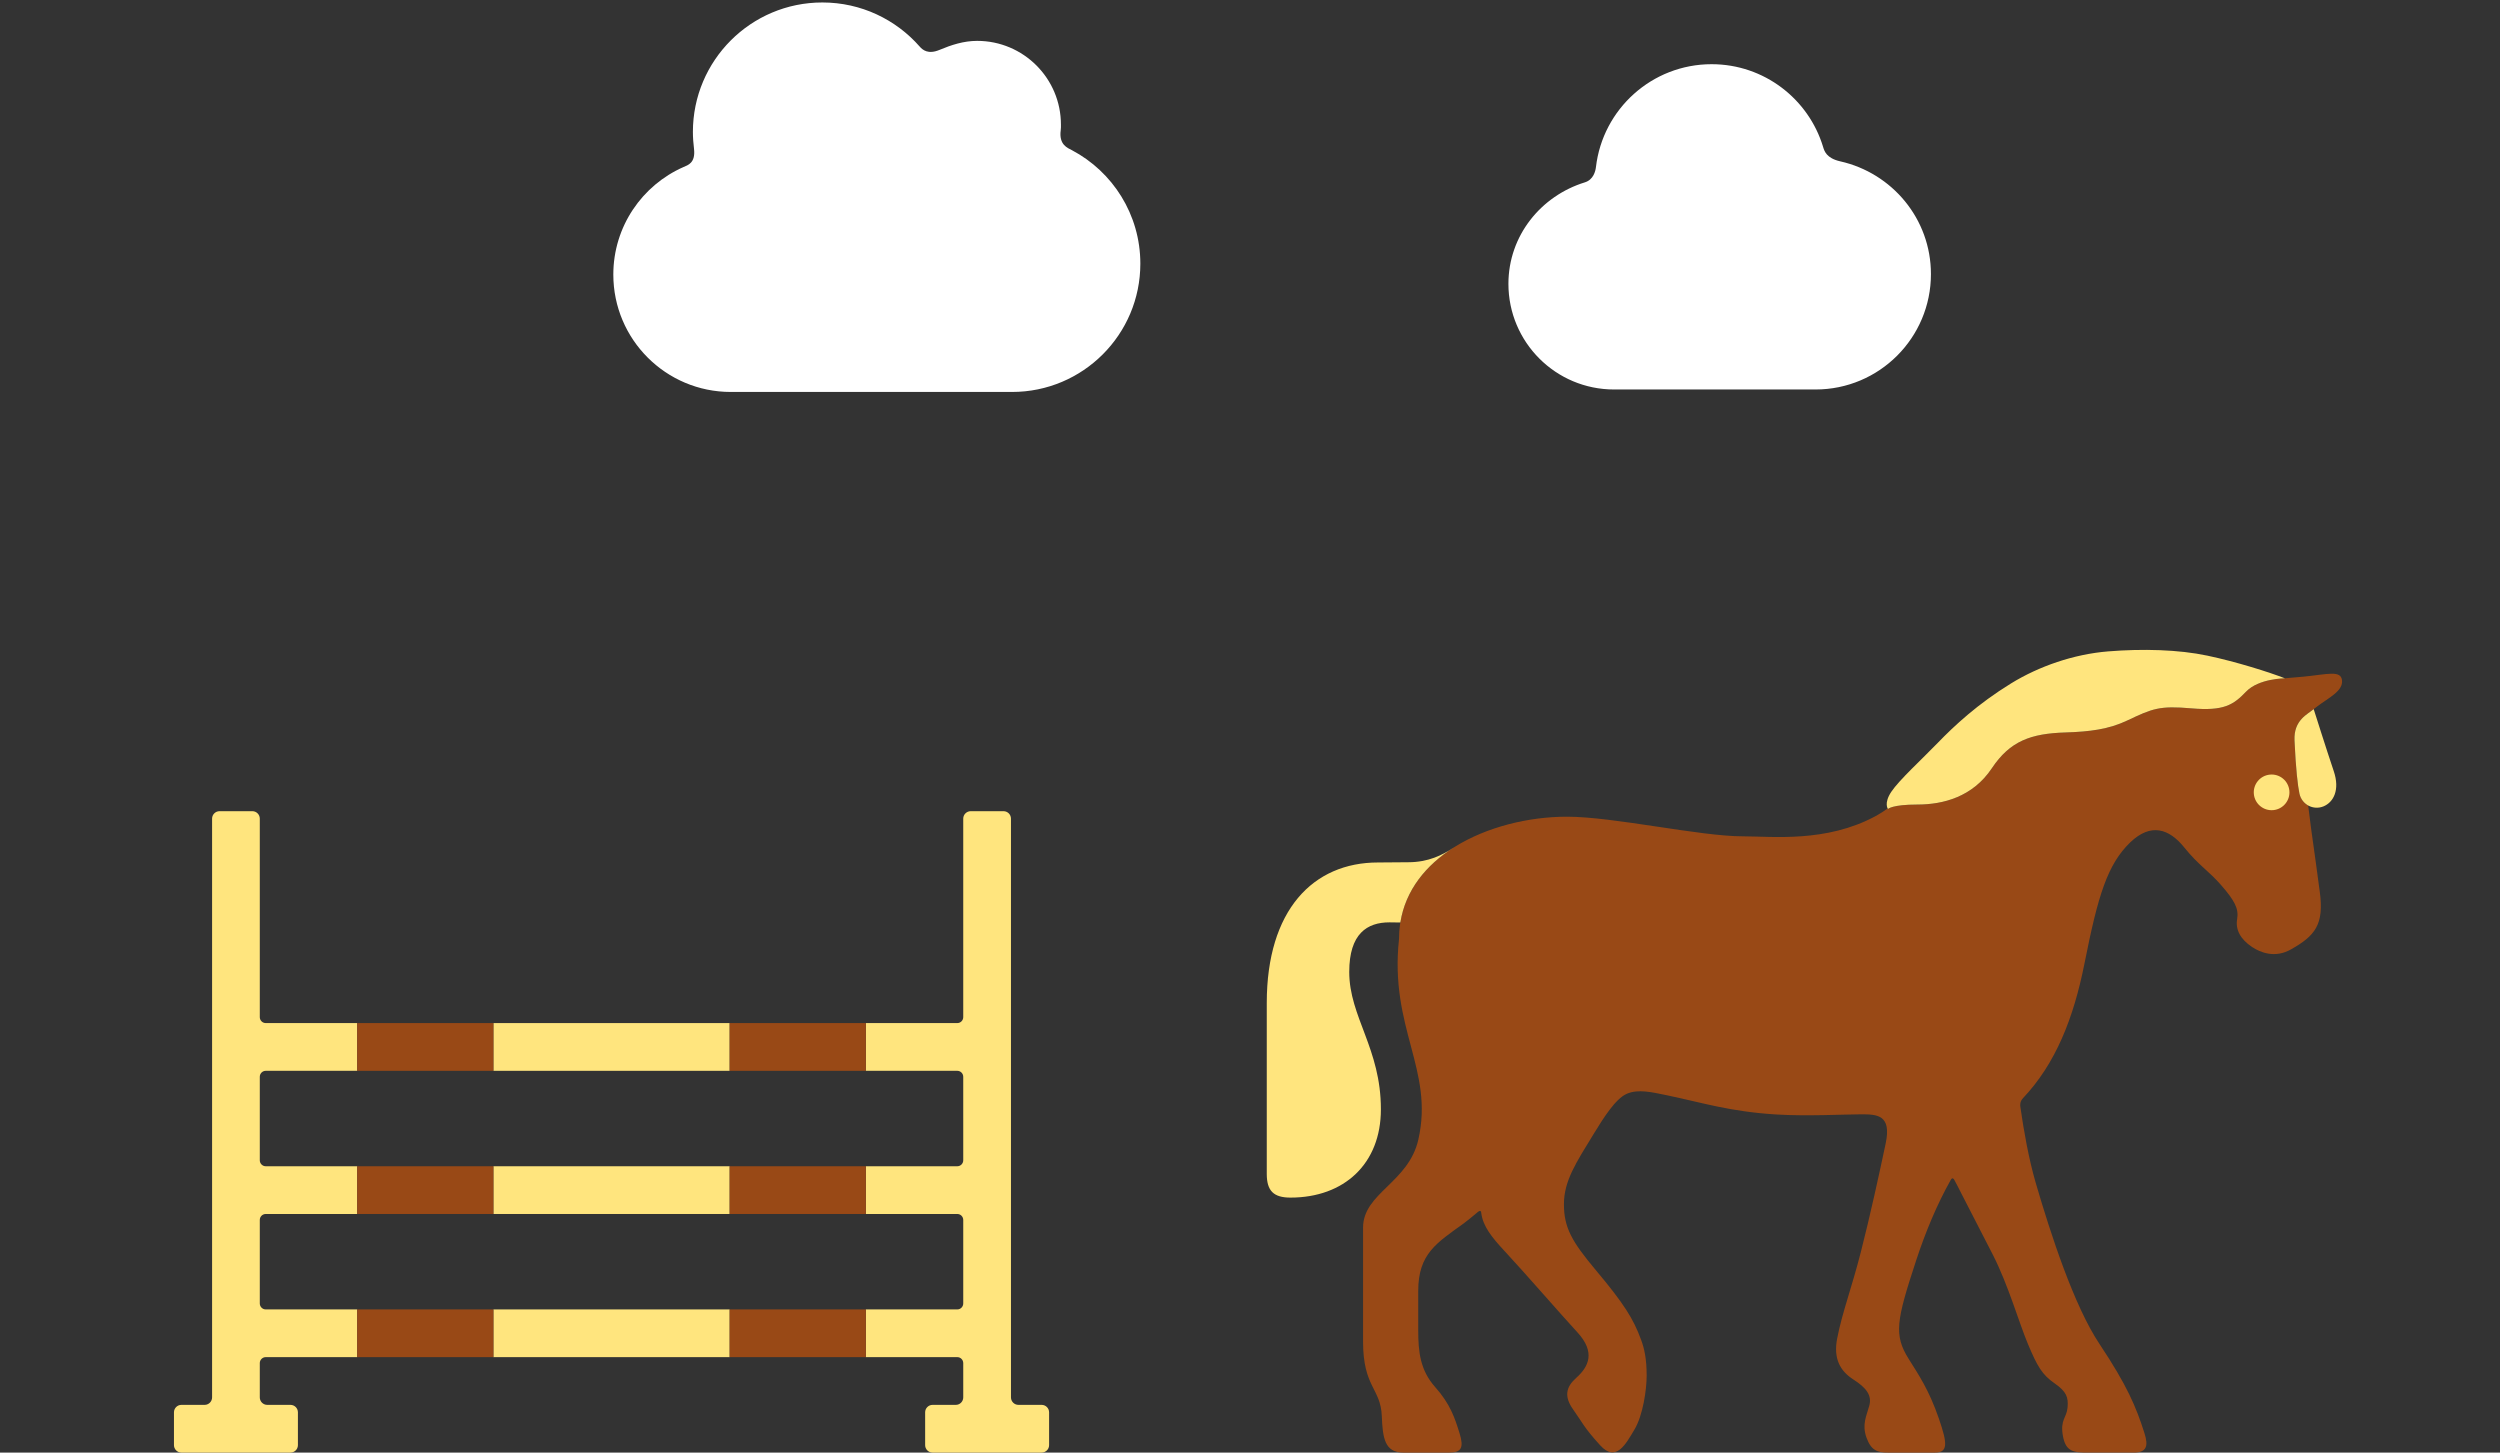 <?xml version="1.0" encoding="utf-8"?>
<!-- Generator: Adobe Illustrator 16.0.0, SVG Export Plug-In . SVG Version: 6.00 Build 0)  -->
<!DOCTYPE svg PUBLIC "-//W3C//DTD SVG 1.1//EN" "http://www.w3.org/Graphics/SVG/1.1/DTD/svg11.dtd">
<svg version="1.1" xmlns="http://www.w3.org/2000/svg" xmlns:xlink="http://www.w3.org/1999/xlink" x="0px" y="0px" width="1012px"
	 height="588px" viewBox="0 0 1012 588" enable-background="new 0 0 1012 588" xml:space="preserve">
<rect x="0" y="0" width="1012" height="588" fill="#333333" stroke="none"/>
<g id="Lager_2" display="none">
	<rect display="inline" fill="#009FE4" width="1012" height="588"/>
</g>
<g id="Lager_1" display="none">
	<rect x="368.143" y="430.763" display="inline" fill="#FFFFFF" width="333.743" height="108.979"/>
	<g display="inline">
		<g>
			<path fill="#994A17" d="M887.774,373.399c-7.692,7.767-18.325,18.462-32.996,33.13c-3.224,3.226-6.703,2.116-6.703-2.441
				c0-3.688,0-112.165,0-153.086c-7.95-3.807-16.251-9.418-16.251-9.418c-1.818-1.229-4.245-0.702-5.41,1.15
				c0,0-5.94,9.585-11.145,15.109c-0.638,0.663-1.291,1.302-1.93,1.947c0,14.057,0,29.956,0,31.28c0,3.673-3.05,4.814-6.163,1.717
				c-6.192-6.201-11.7-11.733-16.648-16.689c-6.18,3.017-12.771,5.34-19.667,6.8c6.833,6.864,14.957,15.021,24.615,24.672
				c10.009,10.034,11.717,19.37,11.717,36.522c0,0,0,237.284,0,239.48c0,2.195,0.687,4.43,4.071,4.43c3.367,0,34.08,0,36.777,0
				s3.944-1.74,3.944-4.43c0-2.705,0-122.9,0-122.9c0-17.138,1.692-26.484,11.7-36.507c17.001-16.994,29.276-29.333,37.978-38.081
				C896.492,382.481,891.814,378.213,887.774,373.399z"/>
		</g>
		<path fill="#AEC912" d="M1012,328.279c0,38.831-31.479,70.301-70.318,70.301c-38.821,0-70.3-31.47-70.3-70.301
			c0-38.83,31.479-70.318,70.3-70.318C980.521,257.961,1012,289.449,1012,328.279z"/>
		<path fill="#AEC912" d="M899.206,89.288c-2.124-0.559-4.088-2.794-4.375-4.974c0,0-2.459-18.469-6.784-28.455
			c-13.791-31.814-45.463-54.066-82.354-54.066c-49.549,0-89.728,40.163-89.728,89.728c0,10.033,3.735,24.807,3.735,24.807
			c0.526,2.131-0.623,4.693-2.57,5.715c0,0-14.879,7.766-22.381,14.765c-16.736,15.596-27.201,37.825-27.201,62.503
			c0,47.196,38.265,85.459,85.467,85.459c24.551,0,46.66-10.36,62.255-26.93c5.204-5.523,11.145-15.109,11.145-15.109
			c1.165-1.852,3.592-2.379,5.41-1.15c0,0,12.292,8.317,21.263,11.55c9.02,3.232,18.742,5.003,28.861,5.003
			c47.22,0,85.484-38.264,85.484-85.458c0-30.674-16.172-57.564-40.436-72.641C917.531,94.156,899.206,89.288,899.206,89.288z"/>
	</g>
	<g display="inline">
		<g>
			<path fill="#D1DE83" d="M546.539,432.718c-9.37-4.677-15.739-13.648-16.435-30.513c-0.047-0.958-0.063-1.988-0.063-3.097
				c0,0-16.521,3.2-28.925-9.211c-10.313-10.313-8.876-18.533-13.825-29.691c-6.106-13.736-18.933-17.921-28.749-17.8
				c0,0,0.909-10.982-4.008-20.083c-6.041-11.172-17.719-11.396-21.502-11.396s-14.623,1.316-21.494,12.435
				c-5.443,8.787-4.006,19.044-4.006,19.044c-9.811-0.121-22.644,4.063-28.75,17.8c-4.957,11.158-3.521,19.379-13.816,29.691
				c-12.428,12.411-28.941,9.211-28.941,9.211c0,16.146-4.806,25.579-12.404,31.078v7.313v143.079c0,5.402,2.491,7.422,7.487,7.422
				h215.742V432.861L546.539,432.718z M426.839,522.75c0,1.013-0.829,1.861-1.851,1.861H401.25c-1.006,0-1.836-0.849-1.836-1.861
				v-23.736c0-1.006,0.83-1.861,1.836-1.861h23.738c1.021,0,1.851,0.855,1.851,1.861V522.75z M426.839,482.938
				c0,1.014-0.829,1.829-1.851,1.829H401.25c-1.006,0-1.836-0.815-1.836-1.829v-23.737c0-1.021,0.83-1.853,1.836-1.853h23.738
				c1.021,0,1.851,0.831,1.851,1.853V482.938z M466.652,522.75c0,1.013-0.832,1.861-1.853,1.861h-23.722
				c-1.014,0-1.852-0.849-1.852-1.861v-23.736c0-1.006,0.838-1.861,1.852-1.861H464.8c1.021,0,1.853,0.855,1.853,1.861V522.75z
				 M466.652,482.938c0,1.014-0.832,1.829-1.853,1.829h-23.722c-1.014,0-1.852-0.815-1.852-1.829v-23.737
				c0-1.021,0.838-1.853,1.852-1.853H464.8c1.021,0,1.853,0.831,1.853,1.853V482.938z"/>
		</g>
		<g>
			<path fill="#206F33" d="M783.36,397.336c-0.016-0.04-0.047-0.089-0.079-0.113c-0.112-0.205-0.287-0.396-0.416-0.598
				c-0.415-0.606-0.845-1.172-1.276-1.7l-123.875-145.52c-4.692-5.499-14.462-10.032-21.702-10.032c0,0-38.934,0-48.056,0
				c-7.766,0-9.482-4.51-9.482-10.728c0-2.745,0-13.537,0-24.75c0-0.43,0.127-1.31,1.213-1.31c1.094,0,4.406,0,4.406,0
				c3.191,0,5.803-2.609,5.803-5.802V173.78c0-3.194-2.611-5.803-5.803-5.803h-73.638c-3.193,0-5.812,2.609-5.812,5.803v23.003
				c0,3.192,2.618,5.802,5.812,5.802c0,0,3.855,0,4.709,0c0.86,0,1.189,0.934,1.189,1.389c0,11.542,0,22.716,0,25.494
				c0,6.217-1.333,9.905-10.449,9.905c-9.114,0-59.381,0-59.381,0c-3.354,0-7.257,1.021-10.952,2.602l137.188,161.171
				c0.974,0.982,2.107,1.813,4.718,1.813h206.985c0.256-0.83,0.447-1.708,0.447-2.635
				C784.909,400.512,784.319,398.893,783.36,397.336z"/>
		</g>
		<g>
			<path fill="#AEC912" d="M577.477,404.959c-2.626,0-3.76-0.848-4.741-1.828c-1.008-1.006-137.164-161.156-137.164-161.156
				c-4.246,1.844-8.221,4.468-10.728,7.414l-61.937,72.777l-61.81,72.632h0.008c-1.62,2.043-2.675,4.149-2.675,6.608
				c0,2.194,0.814,4.183,2.139,5.73l23.051,23.05c7.598-5.499,12.404-14.933,12.404-31.078c0,0,16.514,3.2,28.941-9.211
				c10.295-10.313,8.859-18.533,13.816-29.691c6.107-13.736,18.94-17.921,28.75-17.8c0,0-1.438-10.257,4.006-19.044
				c6.871-11.118,17.711-12.435,21.494-12.435s15.461,0.224,21.502,11.396c4.917,9.101,4.008,20.083,4.008,20.083
				c9.816-0.121,22.643,4.063,28.749,17.8c4.949,11.158,3.512,19.379,13.825,29.691c12.403,12.411,28.925,9.211,28.925,9.211
				c0,18.899,6.562,28.669,16.497,33.609l0.312,0.144V588h207.25c4.117,0,6.768-2.459,6.768-7.599c0,0,0-147.453,0-148.952
				c0-1.493,0.894-2.33,0.894-2.33l20.721-20.721c0.911-0.98,1.58-2.14,1.979-3.439
				C784.462,404.959,580.103,404.959,577.477,404.959z M648.296,522.75c0,1.013-0.83,1.861-1.835,1.861h-23.745
				c-1.013,0-1.845-0.849-1.845-1.861v-23.736c0-1.006,0.832-1.861,1.845-1.861h23.745c1.005,0,1.835,0.855,1.835,1.861V522.75z
				 M648.296,482.938c0,1.014-0.83,1.829-1.835,1.829h-23.745c-1.013,0-1.845-0.815-1.845-1.829v-23.737
				c0-1.021,0.832-1.853,1.845-1.853h23.745c1.005,0,1.835,0.831,1.835,1.853V482.938z M688.11,522.75
				c0,1.013-0.833,1.861-1.838,1.861h-23.728c-1.016,0-1.846-0.849-1.846-1.861v-23.736c0-1.006,0.83-1.861,1.846-1.861h23.728
				c1.005,0,1.838,0.855,1.838,1.861V522.75z M688.11,482.938c0,1.014-0.833,1.829-1.838,1.829h-23.728
				c-1.016,0-1.846-0.815-1.846-1.829v-23.737c0-1.021,0.83-1.853,1.846-1.853h23.728c1.005,0,1.838,0.831,1.838,1.853V482.938z"/>
		</g>
	</g>
	<path display="inline" fill="#FFFFFF" d="M213.473,170.393c-8.076-26.694-32.852-46.134-62.181-46.134
		c-33.309,0-60.75,25.069-64.523,57.362c-0.275,2.367-1.431,7.088-6.179,8.547c-24.483,7.547-42.649,29.729-42.649,56.633
		c0,32.537,26.377,58.914,58.924,58.914c24.528,0,86.879,0,112.386,0c35.556,0,64.378-28.821,64.378-64.377
		c0-30.816-21.693-56.393-50.57-62.885C215.269,176.703,214.148,172.621,213.473,170.393z"/>
	<path display="inline" fill="#FFFFFF" d="M430.596,47.184C424.61,27.404,406.252,13,384.519,13
		c-24.681,0-45.014,18.576-47.811,42.504c-0.203,1.754-1.06,5.253-4.578,6.333c-18.141,5.593-31.603,22.029-31.603,41.965
		c0,24.109,19.545,43.654,43.662,43.654c18.174,0,64.377,0,83.277,0c26.347,0,47.703-21.356,47.703-47.703
		c0-22.834-16.074-41.786-37.473-46.597C431.926,51.86,431.097,48.836,430.596,47.184z"/>
</g>
<g id="Lager_3" display="none">
	<path display="inline" fill="#FFFFFF" d="M797.984,85.108c-5.86-19.371-23.84-33.478-45.123-33.478
		c-24.171,0-44.084,18.191-46.822,41.625c-0.2,1.718-1.039,5.144-4.484,6.201c-17.767,5.478-30.949,21.574-30.949,41.097
		c0,23.612,19.141,42.754,42.76,42.754c17.799,0,63.045,0,81.556,0c25.802,0,46.717-20.915,46.717-46.717
		c0-22.363-15.741-40.924-36.697-45.633C799.288,89.688,798.475,86.726,797.984,85.108z"/>
	<g display="inline">
		<g>
			<path fill="#FDCA09" d="M597.277,530.609c-0.158,0-0.251,0.012-0.251,0.012L597.277,530.609z"/>
			<g>
				<path fill="#994A17" d="M723.111,503.695c-65.772,0-148.328,0-171.636,0c-13.251,0-18.392,3.759-24.49,11.239l-10.208,12.456
					c70.286-3.173,177.484-8.185,245.627-11.392C751.259,508.249,737.721,503.695,723.111,503.695z"/>
			</g>
		</g>
		<path fill="#FDF5B3" d="M447.574,472.686l152.354-368.887c0,0,3.044-7.375,5.538-13.381c2.071-4.969,5.753-4.271,8.499-3.604
			c3.897,0.954,9.705,4.098,18.801,10.337c32.063,21.984,105.065,69.899,157.241,172.309
			c36.479,71.574,42.525,143.628,34.277,195.956c-1.369,8.733-7.937,12.995-16.159,12.995c-8.225,0-172.275,0-172.275,0
			c-6.889,0-8.762-4.403-7.17-11.191c5.666-24.163,26.363-120.789,16.853-207.5c-8.587-78.381-24.187-130.077-33.254-154.362
			c-0.58-1.568-0.936-2.306-1.44-3.653c-0.884-2.387-3.792-2.293-3.792,1.358c0,41.559,0,369.05,0,369.05
			c0,3.465-2.828,6.299-6.286,6.299H451.244C447.79,478.41,446.134,475.834,447.574,472.686z"/>
		<path fill="#FAB70F" d="M450.366,530.246l-10.367,0.363c-0.156,0-0.256,0.012-0.256,0.012c-5.825,0.187-9.606,5.022-8.39,10.723
			c0,0,2.084,10.419,3.999,20.065c3.699,18.742,12.531,25.017,38.836,25.017h257.989c37.89,0,56.473-5.057,78.728-27.1
			c13.844-13.72,21.821-29.243,24.25-34.874c2.44-5.631,2.909-12.081-8.669-11.497C814.914,513.541,489.612,528.888,450.366,530.246
			z"/>
	</g>
	<path display="inline" fill="#FFFFFF" d="M414.175,77.345c0.102-0.739,0.081-1.499,0.081-2.261
		c0-18.715-15.183-33.894-33.907-33.894c-5.496,0-10.519,1.666-15.263,3.658c-4.608,1.93-6.825-0.005-8.002-1.347
		c-9.603-10.944-23.688-17.858-39.393-17.858c-28.946,0-52.415,23.471-52.415,52.42c0,2.316,0.191,4.593,0.455,6.838
		c0.681,5.762-2.548,6.603-4.253,7.355c-16.728,7.362-28.414,24.082-28.414,43.533c0,26.247,21.278,47.52,47.535,47.52
		c26.252,0,85.184,0,113.866,0c28.69,0,51.939-23.257,51.939-51.932c0-19.91-11.211-37.202-27.662-45.917
		C416.986,84.53,413.357,83.287,414.175,77.345z"/>
	<path display="inline" fill="#C8E6FA" d="M1000.938,588c0,0-11-0.063-40.938-20.5c-35.929-24.527-66.5-27.5-103,0
		s-69.5,23.785-97.5,1.019s-67.647-26.912-102.5,0c-33,25.481-65,26.019-94.5,0s-74.5-24.481-104,0s-67.5,22.767-96,0
		s-77.5-22.481-104.5,0s-70.5,25.519-97.5,0s-75.074-23.314-103.5,0C31.417,589.501,0,588,0,588l16.208,0.042l975.667-0.104
		l9.422,0.031"/>
</g>
<g id="Lager_4">
	<g>
		<g>
			<path fill="#994916" d="M574.146,461.312c6.436-28.339-11.733-44.997-7.826-81.171c0-33.379,37.315-49.542,67.966-49.542
				c18.964,0,53.782,7.948,71.235,7.948c11.929,0,33.7,2.634,53.722-8.186c1.704-0.915,3.303-1.975,4.885-3.099
				c0.07,0.142,0.132,0.22,0.132,0.22s1.573-1.802,11.921-1.802c10.356,0,22.366-3.055,30.138-14.714
				c7.354-11.011,15.766-14.035,29.8-14.467c9.912-0.306,17.498-1.295,24.915-4.805c10.438-4.937,13.057-6.074,26.114-4.95
				c13.048,1.124,16.876-1.353,22.054-6.755c3.688-3.844,10.1-4.947,13.493-5.27c0.612-0.04,1.234-0.075,1.848-0.122
				c0.266-0.009,0.417-0.009,0.417-0.009c-0.019-0.006-0.036-0.013-0.053-0.021c2.45-0.185,4.885-0.398,7.38-0.638
				c9.816-0.948,15.349-2.779,15.768,1.526c0.417,4.307-5.419,7.001-10.038,10.497c-0.497,0.375-0.969,0.737-1.43,1.094
				c-0.009-0.002-0.009-0.013-0.009-0.013c-0.125,0.113-0.267,0.224-0.417,0.337c-0.037,0.026-0.063,0.055-0.107,0.087
				c-2.575,1.991-7.595,4.486-7.238,12.255c0.541,11.847,1.34,18.382,1.988,21.49c0.463,2.203,1.813,3.889,3.546,4.852
				c0.408,3.273,0.799,6.449,1.171,9.278c1.421,9.672,2.212,16.271,3.5,25.498c1.884,13.525-1.944,17.995-11.654,23.496
				c-6.448,3.657-12.372,1.261-15.773-1.01c-4.69-3.136-6.733-7.008-5.997-11.27c0.729-4.264-1.073-7.544-6.545-13.819
				c-4.867-5.598-9.149-8.073-14.745-15.041c-6.289-7.86-13.67-10.145-22.002-2.182c-9.166,8.896-13.004,21.253-18.457,48.765
				c-4.485,22.674-11.841,40.877-24.914,54.739c-1.324,1.407-1.191,2.793-1.094,3.513c1.333,9.423,3.349,20.918,6.201,30.733
				c6.075,20.864,15.526,49.819,25.802,65.24c11.21,16.822,14.808,25.429,18.2,36.034c1.759,5.48,0.87,7.969-4.441,7.969
				c-5.302,0-12.239,0-18.306,0c-6.076,0-9.104-0.383-10.242-6.831c-1.146-6.449,1.511-7.208,1.893-11.379
				c0.373-4.175-0.382-6.447-5.312-9.858c-4.931-3.415-6.946-6.821-10.748-15.923c-3.792-9.099-7.869-23.666-14.158-36.043
				c-2.691-5.299-8.188-15.975-13.323-25.918c-0.764-1.471-1.466-2.958-2.257-4.356c-0.719-1.29-1.261-0.473-1.518,0
				c-5.517,9.805-10.188,21.006-13.981,32.553c-7.968,24.274-9.113,30.102-3.028,39.823c4.111,6.583,8.171,12.44,12.204,24.076
				c3.659,10.548,3.643,13.856-1.599,13.856c-10.241,0-14.781,0-18.965,0c-4.165,0-6.82-0.766-8.713-6.07
				c-1.9-5.309,0-8.729,1.138-12.898c1.137-4.17-1.138-7.208-6.449-10.619c-5.313-3.415-8.146-8.389-6.556-16.582
				c2.034-10.508,5.801-20.209,9.584-35.006c3.793-14.789,7.612-32.358,10.056-43.958c2.469-11.716-3.599-11.788-10.056-11.788
				c-6.439,0-21.858,0.831-34.25,0.064c-18.884-1.174-29.772-4.758-44.216-7.765c-6.271-1.306-11.662-2.567-16.229-0.632
				c-4.672,1.99-9.726,10.198-13.376,16.149c-7.204,11.769-12.116,19.105-12.116,28.587c0,9.482,3.225,15.118,12.879,26.643
				c11.388,13.591,15.244,19.688,18.37,28.272c1.287,3.482,2.238,7.595,2.238,14.452c0,5.693-1.51,16.112-4.921,21.797
				c-3.411,5.689-7.391,13.573-13.893,6.418c-6.839-7.533-7.141-9.171-10.925-14.482c-3.801-5.313-2.887-9.158,1.209-12.801
				c5.15-4.592,7.887-10.44,0.443-18.51c-6.432-6.964-21.149-23.946-29.427-32.843c-5.091-5.476-8.729-9.943-9.436-15.361
				c-0.071-0.507-0.133-1.484-1.483-0.373c-2.212,1.838-4.104,3.441-5.596,4.521c-11.015,7.967-18.441,12.293-18.441,27.376
				c0,5.787,0,12.062,0,15.92c0,8.719,0.792,16.148,6.827,22.939c6.133,6.875,7.968,12.511,9.859,18.581
				c1.9,6.067,0.765,7.969-4.166,7.969c-4.929,0-10.907,0-18.483,0c-7.586,0-8.426-5.761-8.78-14.799
				c-0.443-11.271-7.586-11.572-7.586-30.155c0-18.59,0-32.048,0-46.081C551.766,482.93,570.18,478.774,574.146,461.312z"/>
		</g>
		<g>
			<path fill="#FFE57E" d="M557.819,349.131c4.956,0,7.479-0.096,12.268-0.096c8.108,0,13.842-2.947,18.053-5.761
				c0.089-0.058,0.194-0.113,0.279-0.166c-11.135,7.054-19.447,17.139-21.563,30.321c-1.883-0.026-3.438-0.058-4.383-0.058
				c-9.037,0-16.298,4.543-16.298,20.061c0,18.21,12.815,30.973,12.815,55.63c0,22.02-14.858,35.729-36.607,35.729
				c-6.808,0-9.594-2.723-9.594-9.57c0-18.157,0-51.403,0-69.233C512.79,368.467,531.479,349.131,557.819,349.131z"/>
		</g>
		<path fill="#FFE57E" d="M936.576,287.035c-2.346,2.087-8.137,4.354-7.763,12.679c0.541,11.847,1.34,18.382,1.988,21.49
			c0.951,4.543,5.677,6.91,9.78,5.203c4.005-1.673,6.689-6.604,4.139-14.196C941.781,303.504,936.576,287.035,936.576,287.035z"/>
		<path fill="#FFE57E" d="M924.958,274.59c0,0-10.579,0-15.758,5.4c-5.178,5.403-9.006,7.879-22.054,6.755
			c-13.058-1.124-15.677,0.013-26.114,4.95c-7.417,3.51-15.003,4.499-24.915,4.805c-14.034,0.432-22.445,3.456-29.8,14.467
			c-7.771,11.659-19.781,14.714-30.138,14.714c-10.348,0-11.921,1.802-11.921,1.802s-1.802-2.25,1.352-6.979
			c3.144-4.723,12.373-13.149,18.901-19.899c6.527-6.753,16.005-15.615,29.577-23.966c11.236-6.913,25.351-11.833,39.305-12.959
			c13.954-1.128,28.468-0.748,40.166,1.727C905.266,267.881,918.66,272.112,924.958,274.59z"/>
		<path fill="#FFE57E" d="M912.362,321.439c0.382,3.973,3.918,6.88,7.88,6.496c3.969-0.381,6.875-3.913,6.492-7.882
			s-3.909-6.875-7.878-6.49C914.886,313.945,911.981,317.476,912.362,321.439z"/>
	</g>
	<g>
		<g>
			<rect x="199.72" y="472.101" fill="#FFE57E" width="95.653" height="19.321"/>
			<rect x="199.72" y="414.144" fill="#FFE57E" width="95.653" height="19.324"/>
			<path fill="#FFE57E" d="M107.571,530.055c-1.321,0-2.408-1.087-2.408-2.416v-1.455v-30.172v-2.183
				c0-1.329,1.087-2.407,2.408-2.407h37.023v-19.321h-37.023c-1.321,0-2.408-1.087-2.408-2.407V452.6v-16.726
				c0-1.32,1.087-2.406,2.408-2.406h37.023v-19.324h-37.023c-1.321,0-2.408-1.081-2.408-2.402v-80.359
				c0-1.657-1.356-3.016-3.009-3.016H88.861c-1.653,0-3.009,1.358-3.009,3.016v234.289c0,1.661-1.356,3.019-3.018,3.019h-9.404
				c-1.653,0-3.009,1.347-3.009,3.018v13.284c0,1.661,1.356,3.009,3.009,3.009h44.157c1.652,0,3.009-1.348,3.009-3.009v-13.284
				c0-1.671-1.357-3.018-3.009-3.018h-9.405c-1.662,0-3.018-1.357-3.018-3.019v-13.888c0-1.329,1.087-2.416,2.408-2.416h37.023
				v-19.313H107.571z"/>
			<rect x="199.72" y="530.055" fill="#FFE57E" width="95.653" height="19.313"/>
			<path fill="#FFE57E" d="M421.656,568.689h-9.405c-1.652,0-3.009-1.357-3.009-3.019V331.382c0-1.657-1.356-3.016-3.018-3.016
				h-13.285c-1.652,0-3.018,1.358-3.018,3.016v80.359c0,1.321-1.078,2.402-2.399,2.402h-37.033v19.324h37.033
				c1.321,0,2.399,1.086,2.399,2.406V452.6v17.094c0,1.32-1.078,2.407-2.399,2.407h-37.033v19.321h37.033
				c1.321,0,2.399,1.078,2.399,2.407v2.183v30.172v1.455c0,1.329-1.078,2.416-2.399,2.416h-37.033v19.313h37.033
				c1.321,0,2.399,1.087,2.399,2.416v13.888c0,1.661-1.347,3.019-3.009,3.019h-9.404c-1.653,0-3.009,1.347-3.009,3.018v13.284
				c0,1.661,1.356,3.009,3.009,3.009h44.148c1.653,0,3.018-1.348,3.018-3.009v-13.284
				C424.674,570.036,423.31,568.689,421.656,568.689z"/>
		</g>
		<g>
			<rect x="144.594" y="530.055" fill="#994916" width="55.125" height="19.313"/>
			<rect x="295.373" y="530.055" fill="#994916" width="55.117" height="19.313"/>
		</g>
		<g>
			<rect x="144.594" y="472.101" fill="#994916" width="55.125" height="19.321"/>
			<rect x="295.373" y="472.101" fill="#994916" width="55.117" height="19.321"/>
		</g>
		<g>
			<rect x="144.594" y="414.144" fill="#994916" width="55.125" height="19.324"/>
			<rect x="295.373" y="414.144" fill="#994916" width="55.117" height="19.324"/>
		</g>
	</g>
	<path fill="#FFFFFF" d="M737.987,59.466c-5.86-19.371-23.84-33.478-45.123-33.478c-24.171,0-44.084,18.191-46.822,41.625
		c-0.2,1.718-1.039,5.144-4.484,6.201c-17.767,5.478-30.949,21.574-30.949,41.097c0,23.612,19.141,42.754,42.76,42.754
		c17.799,0,63.045,0,81.556,0c25.802,0,46.717-20.915,46.717-46.717c0-22.363-15.741-40.924-36.697-45.633
		C739.291,64.045,738.478,61.083,737.987,59.466z"/>
	<path fill="#FFFFFF" d="M429.382,52.702c0.102-0.739,0.082-1.499,0.082-2.261c0-18.715-15.184-33.894-33.908-33.894
		c-5.496,0-10.518,1.666-15.262,3.658c-4.609,1.93-6.826-0.005-8.002-1.347C362.688,7.914,348.603,1,332.899,1
		c-28.947,0-52.416,23.471-52.416,52.42c0,2.316,0.19,4.593,0.454,6.838c0.682,5.762-2.548,6.603-4.252,7.355
		c-16.729,7.362-28.414,24.082-28.414,43.533c0,26.247,21.278,47.52,47.536,47.52c26.252,0,85.184,0,113.865,0
		c28.691,0,51.939-23.257,51.939-51.932c0-19.91-11.211-37.202-27.662-45.917C432.194,59.887,428.565,58.645,429.382,52.702z"/>
</g>
<g id="Lager_5" display="none">
	<path display="inline" fill="#7DC7EF" d="M476.256,588V472.382l-39.602-43.15c-2.983-3.25-8.11-3.25-11.094,0l-38.329,41.766
		l-78.609-85.654c-2.984-3.252-8.11-3.252-11.094,0L171.69,522.462l-49.224-53.639c-2.982-3.248-8.109-3.248-11.094,0L2,588H476.256
		z"/>
	<path display="inline" fill="#FFFFFF" d="M470.473,207.885c-8.076-26.694-32.852-46.133-62.181-46.133
		c-33.309,0-60.75,25.069-64.523,57.362c-0.275,2.368-1.431,7.089-6.179,8.547c-24.483,7.547-42.649,29.729-42.649,56.633
		c0,32.537,26.377,58.914,58.924,58.914c24.528,0,86.879,0,112.386,0c35.556,0,64.378-28.82,64.378-64.376
		c0-30.817-21.693-56.393-50.57-62.885C472.27,214.195,471.148,210.114,470.473,207.885z"/>
	<path display="inline" fill="#FFFFFF" d="M687.596,84.677c-5.985-19.78-24.344-34.184-46.077-34.184
		c-24.681,0-45.014,18.576-47.811,42.504c-0.203,1.754-1.06,5.253-4.578,6.333c-18.141,5.593-31.603,22.029-31.603,41.965
		c0,24.109,19.545,43.654,43.662,43.654c18.174,0,64.377,0,83.277,0c26.347,0,47.703-21.356,47.703-47.703
		c0-22.834-16.074-41.787-37.473-46.597C688.926,89.353,688.097,86.329,687.596,84.677z"/>
	<g display="inline">
		<g>
			<path fill="#FAB714" d="M564.146,209.931c-1.207,0.604-2.302,1.442-2.977,2.381l-69.648,97.979l-69.648,97.984
				c-1.286,1.805-2.335,5.084-2.335,7.303v169.195c0,2.201,1.811,4.012,4.027,4.012h279.897c1.109,0,2.565,0,4.021,0V411.557
				L564.146,209.931z"/>
			<path fill="#FFFFFF" d="M498.859,528.006c0,0.984-0.793,1.77-1.765,1.77h-22.8c-0.971,0-1.77-0.785-1.77-1.77v-22.801
				c0-0.957,0.799-1.771,1.77-1.771h22.8c0.972,0,1.765,0.814,1.765,1.771V528.006z"/>
			<path fill="#FFFFFF" d="M498.859,489.764c0,0.984-0.793,1.771-1.765,1.771h-22.8c-0.971,0-1.77-0.787-1.77-1.771v-22.787
				c0-0.984,0.799-1.771,1.77-1.771h22.8c0.972,0,1.765,0.787,1.765,1.771V489.764z"/>
			<path fill="#FFFFFF" d="M537.096,528.006c0,0.984-0.801,1.77-1.772,1.77h-22.787c-0.977,0-1.771-0.785-1.771-1.77v-22.801
				c0-0.957,0.795-1.771,1.771-1.771h22.787c0.972,0,1.772,0.814,1.772,1.771V528.006z"/>
			<path fill="#FFFFFF" d="M537.096,489.764c0,0.984-0.801,1.771-1.772,1.771h-22.787c-0.977,0-1.771-0.787-1.771-1.771v-22.787
				c0-0.984,0.795-1.771,1.771-1.771h22.787c0.972,0,1.772,0.787,1.772,1.771V489.764z"/>
			<path fill="#FFFFFF" d="M557.561,412.717c0,0.971-0.799,1.771-1.771,1.771h-22.787c-0.983,0-1.777-0.801-1.777-1.771V389.91
				c0-0.971,0.794-1.766,1.777-1.766h22.787c0.973,0,1.771,0.795,1.771,1.766V412.717z"/>
			<path fill="#FFFFFF" d="M557.561,374.469c0,0.982-0.799,1.777-1.771,1.777h-22.787c-0.983,0-1.777-0.795-1.777-1.777v-22.787
				c0-0.979,0.794-1.771,1.777-1.771h22.787c0.973,0,1.771,0.793,1.771,1.771V374.469z"/>
			<path fill="#FFFFFF" d="M569.459,351.682c0-0.979,0.801-1.771,1.771-1.771h22.793c0.979,0,1.778,0.793,1.778,1.771v22.787
				c0,0.982-0.8,1.777-1.778,1.777H571.23c-0.971,0-1.771-0.795-1.771-1.777V351.682z"/>
			<path fill="#FFFFFF" d="M569.459,412.717V389.91c0-0.971,0.801-1.766,1.771-1.766h22.793c0.979,0,1.778,0.795,1.778,1.766v22.807
				c0,0.971-0.8,1.771-1.778,1.771H571.23C570.26,414.488,569.459,413.688,569.459,412.717z"/>
			<path fill="#FFFFFF" d="M616.268,528.006c0,0.984-0.801,1.77-1.771,1.77h-22.8c-0.972,0-1.771-0.785-1.771-1.77v-22.801
				c0-0.957,0.8-1.771,1.771-1.771h22.8c0.97,0,1.771,0.814,1.771,1.771V528.006z"/>
			<path fill="#FFFFFF" d="M616.268,489.764c0,0.984-0.801,1.771-1.771,1.771h-22.8c-0.972,0-1.771-0.787-1.771-1.771v-22.787
				c0-0.984,0.8-1.771,1.771-1.771h22.8c0.97,0,1.771,0.787,1.771,1.771V489.764z"/>
			<path fill="#FFFFFF" d="M654.497,528.006c0,0.984-0.795,1.77-1.771,1.77h-22.788c-0.97,0-1.771-0.785-1.771-1.77v-22.801
				c0-0.957,0.802-1.771,1.771-1.771h22.788c0.976,0,1.771,0.814,1.771,1.771V528.006z"/>
			<path fill="#FFFFFF" d="M654.497,489.764c0,0.984-0.795,1.771-1.771,1.771h-22.788c-0.97,0-1.771-0.787-1.771-1.771v-22.787
				c0-0.984,0.802-1.771,1.771-1.771h22.788c0.976,0,1.771,0.787,1.771,1.771V489.764z"/>
		</g>
		<g>
			<path fill="#994A17" d="M783.731,411.557c2.216,0,5.075-1.477,6.362-3.281l67.313-94.705c1.286-1.811,3.384-1.811,4.671,0
				l67.325,94.705c1.287,1.805,4.146,3.281,6.351,3.281h30.214h45.26c-0.42-1.248-0.958-2.434-1.563-3.281l-69.661-97.984
				l-69.662-97.979c-1.284-1.804-4.144-3.286-6.361-3.286H567.531c-1.063,0-2.271,0.354-3.386,0.905l143.337,201.625h49.904H783.731
				z"/>
		</g>
		<g>
			<path fill="#FFE580" d="M1011.227,411.557h-45.26h-30.214c-2.204,0-5.063-1.477-6.351-3.281l-67.325-94.705
				c-1.287-1.811-3.385-1.811-4.671,0l-67.313,94.705c-1.287,1.805-4.146,3.281-6.362,3.281h-26.345h-49.904v177.229
				c1.465,0,2.927,0,4.029,0h296.461c2.217,0,4.027-1.811,4.027-4.012V415.578C1012,414.396,1011.699,412.939,1011.227,411.557z"/>
			<path fill="#FFFFFF" d="M795.08,528.006c0,0.984-0.789,1.77-1.76,1.77h-22.8c-0.972,0-1.771-0.785-1.771-1.77v-22.801
				c0-0.957,0.8-1.771,1.771-1.771h22.8c0.971,0,1.76,0.814,1.76,1.771V528.006z"/>
			<path fill="#FFFFFF" d="M795.08,489.764c0,0.984-0.789,1.771-1.76,1.771h-22.8c-0.972,0-1.771-0.787-1.771-1.771v-22.787
				c0-0.984,0.8-1.771,1.771-1.771h22.8c0.971,0,1.76,0.787,1.76,1.771V489.764z"/>
			<path fill="#FFFFFF" d="M833.319,528.006c0,0.984-0.786,1.77-1.771,1.77h-22.787c-0.971,0-1.771-0.785-1.771-1.77v-22.801
				c0-0.957,0.801-1.771,1.771-1.771h22.787c0.984,0,1.771,0.814,1.771,1.771V528.006z"/>
			<path fill="#FFFFFF" d="M833.319,489.764c0,0.984-0.786,1.771-1.771,1.771h-22.787c-0.971,0-1.771-0.787-1.771-1.771v-22.787
				c0-0.984,0.801-1.771,1.771-1.771h22.787c0.984,0,1.771,0.787,1.771,1.771V489.764z"/>
			<path fill="#FFFFFF" d="M912.492,528.006c0,0.984-0.799,1.77-1.77,1.77h-22.801c-0.972,0-1.759-0.785-1.759-1.77v-22.801
				c0-0.957,0.787-1.771,1.759-1.771h22.801c0.971,0,1.77,0.814,1.77,1.771V528.006z"/>
			<path fill="#FFFFFF" d="M912.492,489.764c0,0.984-0.799,1.771-1.77,1.771h-22.801c-0.972,0-1.759-0.787-1.759-1.771v-22.787
				c0-0.984,0.787-1.771,1.759-1.771h22.801c0.971,0,1.77,0.787,1.77,1.771V489.764z"/>
			<path fill="#FFFFFF" d="M950.734,528.006c0,0.984-0.801,1.77-1.771,1.77h-22.802c-0.97,0-1.771-0.785-1.771-1.77v-22.801
				c0-0.957,0.802-1.771,1.771-1.771h22.802c0.97,0,1.771,0.814,1.771,1.771V528.006z"/>
			<path fill="#FFFFFF" d="M950.734,489.764c0,0.984-0.801,1.771-1.771,1.771h-22.802c-0.97,0-1.771-0.787-1.771-1.771v-22.787
				c0-0.984,0.802-1.771,1.771-1.771h22.802c0.97,0,1.771,0.787,1.771,1.771V489.764z"/>
		</g>
	</g>
</g>
<g id="Lager_6" display="none">
	<path display="inline" fill="#7DC7EF" d="M4.416,588l240.757-276.79c3.87-4.44,10.519-4.44,14.388,0l163.207,187.278l63.841-73.261
		c3.867-4.436,10.516-4.436,14.386,0L642.846,588H4.416z"/>
	<path display="inline" fill="#FFFFFF" d="M565.295,62.006c-8.068-26.664-32.815-46.082-62.113-46.082
		c-33.27,0-60.68,25.041-64.45,57.297c-0.273,2.365-1.429,7.081-6.172,8.538c-24.454,7.54-42.601,29.695-42.601,56.57
		c0,32.5,26.347,58.848,58.858,58.848c24.499,0,86.782,0,112.262,0c35.516,0,64.305-28.79,64.305-64.305
		c0-30.782-21.668-56.33-50.515-62.815C567.089,68.31,565.971,64.233,565.295,62.006z"/>
	<g display="inline">
		<path fill-rule="evenodd" clip-rule="evenodd" fill="#0A4682" d="M599.817,498.266c24.778,0,44.872,20.085,44.872,44.867
			c0,24.783-20.094,44.867-44.872,44.867c-24.776,0-44.861-20.084-44.861-44.867C554.956,518.351,575.041,498.266,599.817,498.266z"
			/>
		<path fill-rule="evenodd" clip-rule="evenodd" fill="#FFFFFF" d="M577.388,543.133c0,12.392,10.042,22.438,22.43,22.438
			c12.39,0,22.435-10.047,22.435-22.438s-10.045-22.43-22.435-22.43C587.43,520.703,577.388,530.741,577.388,543.133z"/>
		<path fill-rule="evenodd" clip-rule="evenodd" fill="#0A4682" d="M919.938,498.266c24.777,0,44.871,20.085,44.871,44.867
			c0,24.783-20.094,44.867-44.871,44.867c-24.773,0-44.864-20.084-44.864-44.867C875.074,518.351,895.165,498.266,919.938,498.266z"
			/>
		<path fill-rule="evenodd" clip-rule="evenodd" fill="#FFFFFF" d="M897.509,543.133c0,12.392,10.042,22.438,22.43,22.438
			c12.391,0,22.437-10.047,22.437-22.438s-10.046-22.43-22.437-22.43C907.551,520.703,897.509,530.741,897.509,543.133z"/>
		<g>
			<path fill="#FFB900" d="M533.464,453.312c15.31-18.275,24.143-27.837,45.437-50.022c36.756-38.292,45.972-51.771,101.82-51.771
				c53.932,0,65.934,0,78.344,0c37.229,0,55.152,13.79,73.769,32.406c12.067,12.061,19.653,19.646,29.646,29.646
				c10.005,9.988,15.884,12.614,38.904,14.473c44.013,3.56,66.393,13.83,79.823,34.616c-6.053,4.22-10.021,11.241-10.021,19.188
				c0,12.372,9.595,22.478,21.753,23.344c0.02,8.325-0.963,16.855-3.343,24.052c-2.017,6.1-5.645,9.426-5.645,9.426
				c-4.678,4.484-9.659,1.73-9.854-2.977c0,0,0,0-0.723-3.55c-5.088-24.851-27.079-43.545-53.437-43.545
				c-30.118,0-54.536,24.413-54.536,54.535c0,6.605-2.976,9.017-10.262,9.017H664.618c-6.054,0-9.498-1.419-9.989-9.288
				c0,0-0.618-6.857-1.284-10.263c-4.911-25.083-27.009-44.001-53.527-44.001c-26.053,0-47.848,18.267-53.258,42.698
				c-0.835,3.813-1.082,7.996-1.082,7.996c-0.526,5.924-4.955,7.78-10.385,5.864c0,0-9.142-2.461-16.592-9.746
				c-8.116-7.937-10.83-18.937-10.83-29.946C507.671,481.255,519.078,470.518,533.464,453.312z"/>
			<path fill="#FFE57E" d="M971.186,481.848c0-7.947,3.969-14.969,10.021-19.188c2.657,4.104,4.978,8.615,7.03,13.587
				c2.805,6.779,4.667,17.682,4.701,28.945C980.78,504.325,971.186,494.22,971.186,481.848z"/>
		</g>
		<path fill="#FFFFFF" d="M722.261,386.561c0-6.051,4.954-11.012,11.011-11.012l40.096,0.079c13.281,0,23.85,5.396,31.509,13.062
			c0,0,20.289,22.049,27.516,30.308c7.222,8.257,5.086,19.22-6.701,19.22c-14.44,0-92.419,0-92.419,0
			c-6.057,0-11.011-4.95-11.011-11.011V386.561z"/>
		<path fill="#FFFFFF" d="M700.023,388.729c0-6.061-4.899-11.789-10.88-12.732c0,0-21.599-3.432-45.237,7.635
			c-28.645,13.423-33.958,43.712-33.958,43.712c-1.334,5.912,2.531,10.756,8.592,10.756l70.473,0.096
			c6.06,0.012,11.011-4.929,11.011-10.989V388.729z"/>
	</g>
</g>
<g id="Lager_7" display="none">
	<path display="inline" fill="#7DC7EF" d="M4.416,588.489l240.757-276.79c3.87-4.44,10.519-4.44,14.388,0l163.207,187.278
		l63.841-73.261c3.867-4.436,10.516-4.436,14.386,0l141.851,162.772H4.416z"/>
	<path display="inline" fill="#FFFFFF" d="M602.461,51.006c-8.068-26.664-32.814-46.082-62.113-46.082
		c-33.27,0-60.679,25.041-64.45,57.297c-0.273,2.365-1.429,7.081-6.172,8.538c-24.454,7.54-42.601,29.695-42.601,56.57
		c0,32.5,26.347,58.848,58.858,58.848c24.5,0,86.783,0,112.261,0c35.516,0,64.305-28.79,64.305-64.305
		c0-30.782-21.668-56.33-50.514-62.815C604.256,57.31,603.137,53.233,602.461,51.006z"/>
	<g display="inline">
		<path fill="#E6007E" d="M703.085,567.747c0,11.197-9.063,20.267-20.254,20.267c-11.191,0-20.281-9.069-20.281-20.267
			c0-11.191,9.09-20.269,20.281-20.269C694.021,547.479,703.085,556.556,703.085,567.747z"/>
		<path fill="#B0CB0B" d="M944.365,269.986c9.146-14.231,14.177-31.293,14.177-49.467c0-51.662-41.891-93.541-93.546-93.541
			c-12.724,0-24.813,2.622-35.894,7.153c-4.766,1.95-7.93-0.608-9.125-2.152c-22.256-28.582-56.962-46.98-95.977-46.98
			c-67.157,0-121.604,54.44-121.604,121.602c0,21.787,5.747,42.234,15.792,59.918c0.786,1.388,2.086,4.634-1.133,8.129
			c-16.993,18.403-26.016,43.789-26.016,70.799c0,60.43,49.005,109.426,109.433,109.426c28.558,0,54.406-11.086,74.011-28.848
			c3.868-3.502,7.267-1.028,8.87,0.421c19.424,17.658,45.224,28.427,73.546,28.427c60.43,0,109.434-48.996,109.434-109.426
			c0-24.619-8.137-47.333-21.855-65.61C943.303,278.276,941.327,274.724,944.365,269.986z"/>
		<path fill="#E6007E" d="M917.966,393.159c0,11.204-9.077,20.267-20.283,20.267c-11.189,0-20.267-9.063-20.267-20.267
			c0-11.191,9.077-20.269,20.267-20.269C908.889,372.891,917.966,381.968,917.966,393.159z"/>
		<path fill="#E6007E" d="M690.54,381.886c0,11.198-9.063,20.273-20.254,20.273c-11.204,0-20.281-9.075-20.281-20.273
			c0-11.19,9.077-20.268,20.281-20.268C681.478,361.618,690.54,370.695,690.54,381.886z"/>
		<path fill="#E6007E" d="M682.734,218.381c0,11.194-9.077,20.271-20.269,20.271c-11.19,0-20.267-9.077-20.267-20.271
			c0-11.191,9.076-20.267,20.267-20.267C673.657,198.114,682.734,207.19,682.734,218.381z"/>
		<path fill="#E6007E" d="M807.999,241.223c0,11.189-9.063,20.267-20.252,20.267c-11.206,0-20.281-9.077-20.281-20.267
			c0-11.206,9.075-20.271,20.281-20.271C798.937,220.951,807.999,230.017,807.999,241.223z"/>
		<path fill="#E6007E" d="M903.085,194.936c0,11.195-9.077,20.264-20.267,20.264c-11.191,0-20.269-9.069-20.269-20.264
			c0-11.197,9.077-20.267,20.269-20.267C894.008,174.669,903.085,183.739,903.085,194.936z"/>
		<path fill="#E6007E" d="M747.777,147.259c0,11.194-9.075,20.269-20.267,20.269c-11.204,0-20.281-9.074-20.281-20.269
			c0-11.197,9.077-20.271,20.281-20.271C738.702,126.987,747.777,136.062,747.777,147.259z"/>
		<path fill="#E6007E" d="M728.146,300.954c0,11.197-9.075,20.267-20.267,20.267s-20.267-9.069-20.267-20.267
			c0-11.191,9.075-20.269,20.267-20.269S728.146,289.763,728.146,300.954z"/>
		<path fill="#E6007E" d="M889.739,302.591c0,11.19-9.076,20.268-20.267,20.268c-11.191,0-20.267-9.077-20.267-20.268
			c0-11.19,9.075-20.267,20.267-20.267C880.663,282.324,889.739,291.401,889.739,302.591z"/>
		<path fill="#E6007E" d="M817.215,362.06c0,11.197-9.077,20.269-20.281,20.269c-11.191,0-20.254-9.071-20.254-20.269
			c0-11.189,9.063-20.267,20.254-20.267C808.138,341.793,817.215,350.87,817.215,362.06z"/>
		<g>
			<path fill="#994916" d="M886.286,450.846v104.867h-25.891V454.776c-1.16,0.041-2.322,0.097-3.496,0.097
				c-0.303,0-0.593-0.021-0.897-0.027v100.867h-3.675c-2.417,0-4.379,1.962-4.379,4.379c0,2.426,1.962,4.381,4.379,4.381h41.102
				c2.417,0,4.38-1.955,4.38-4.381c0-2.417-1.963-4.379-4.38-4.379h-2.75V449.527C889.229,449.995,887.765,450.438,886.286,450.846z
				"/>
			<path fill="#994916" d="M774.483,426.025c-6.757,6.129-14.285,11.439-22.395,15.792c0,13.539,0,26.339,0,28.052
				c0,3.801-2.916,3.952-5.596,1.266c-6.798-6.798-13.306-13.389-19.369-19.591c-6.023,1.526-12.241,2.527-18.61,2.997
				c10.335,10.625,21.968,22.492,33.807,34.325c8.358,8.365,9.769,16.158,9.769,30.471c0,0,0,63.316,0,65.527
				c0,2.218,1.229,3.149,3.303,3.149c2.071,0,53.865,0,56.864,0c3.012,0,3.314-1.838,3.314-3.496c0-1.664,0-32.632,0-32.632
				c0-14.307,1.437-19.121,9.761-27.521c10.887-11.011,18.678-18.492,22.035-21.677c1.176-1.119,1.271-2.308,0.43-3.164
				c-2.432-2.458-7.24-7.329-7.889-8.082c-0.871-1.016-2.072-0.904-3.053,0.042c-3.04,2.929-9.853,9.499-15.696,15.149
				c-2.729,2.646-5.588,2.527-5.588-1.271c0-2.12,0-32.335,0-58.599c-11.936-4.877-22.823-11.785-32.217-20.317
				C781.75,424.997,778.352,422.523,774.483,426.025z"/>
		</g>
	</g>
</g>
</svg>
